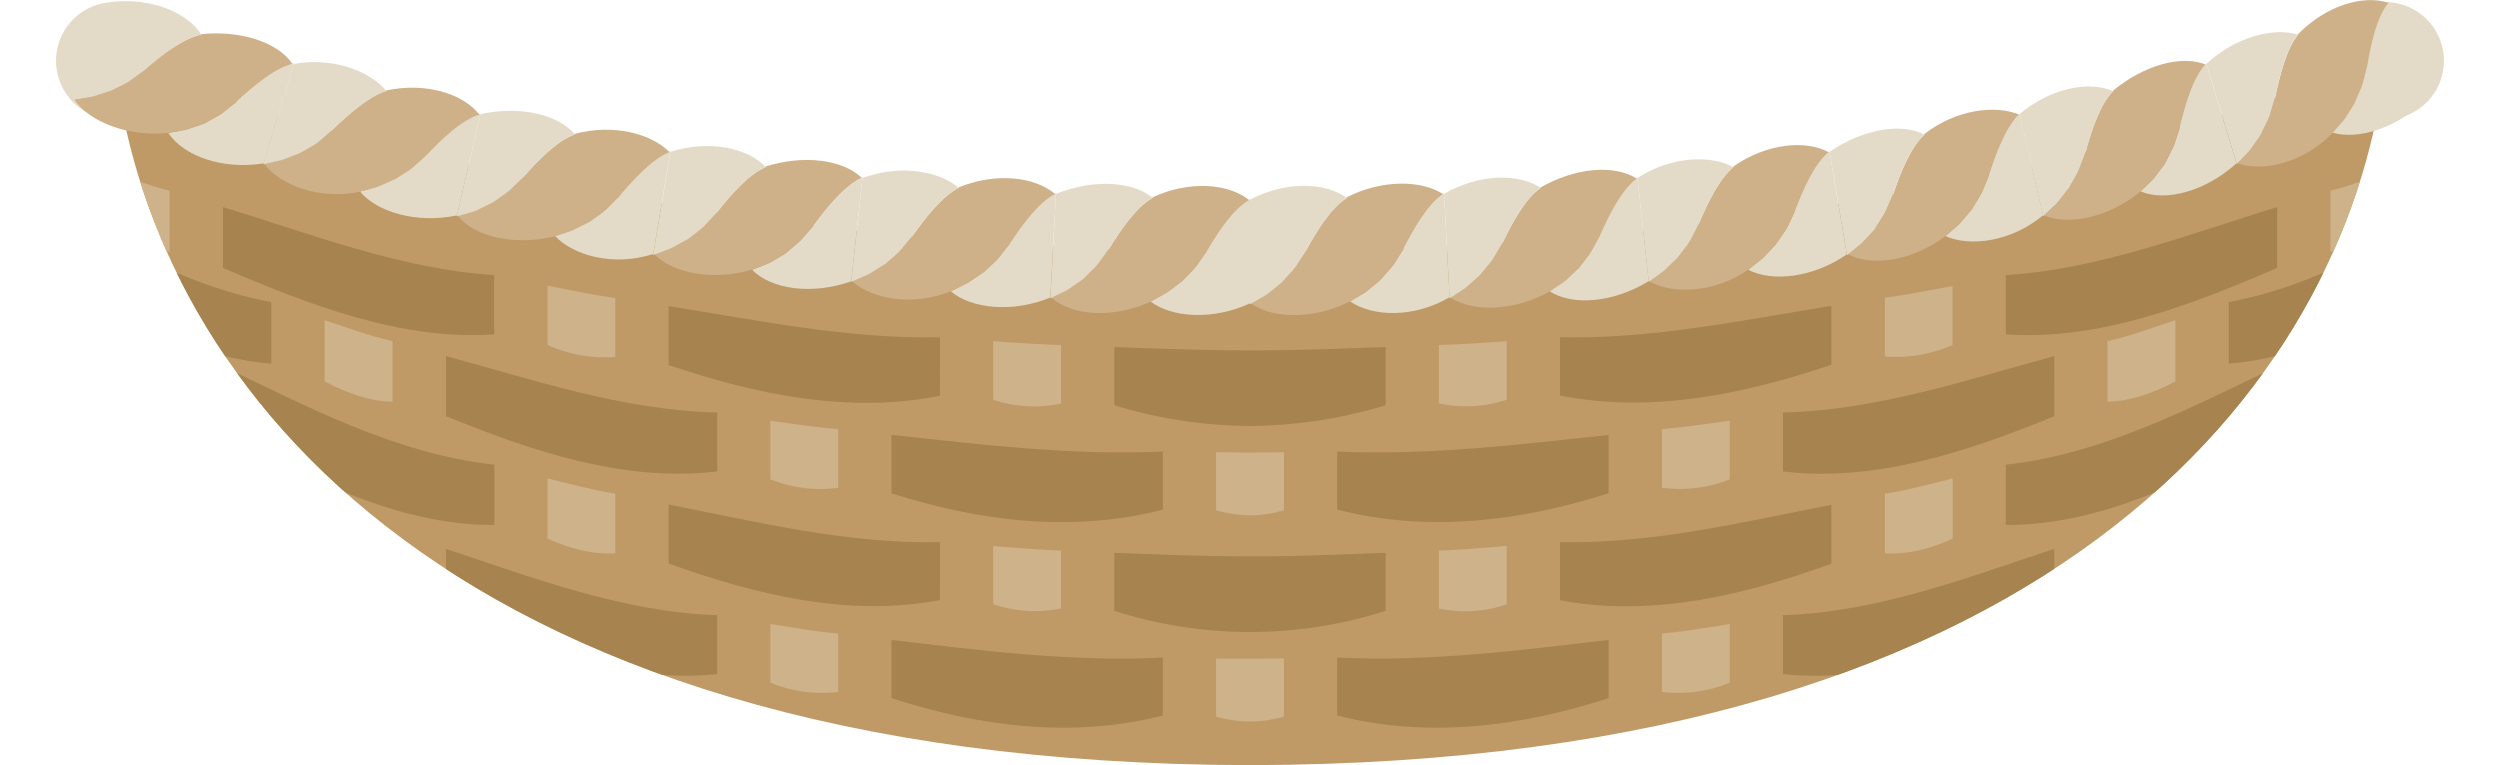 <svg xmlns="http://www.w3.org/2000/svg" xmlns:xlink="http://www.w3.org/1999/xlink" viewBox="0 0 594.2 181.86"><defs><style>.cls-1{fill:none;}.cls-2{clip-path:url(#clip-path);}.cls-3{fill:#bf9a67;}.cls-4{fill:#a6834f;}.cls-5{fill:#ceb289;}.cls-6{fill:#e3dbc7;}.cls-7{fill:#ceb189;}</style><clipPath id="clip-path"><path id="_剪裁路徑_" data-name="&lt;剪裁路徑&gt;" class="cls-1" d="M27.23,14.08c7.56,72.47,74.25,167.41,269.87,167.78C492.72,181.49,559.42,86.55,567,14.08,490.29,42.91,397.34,59.81,297.1,59.81S103.92,42.91,27.23,14.08Z"/></clipPath></defs><title>資產 20</title><g id="圖層_2" data-name="圖層 2"><g id="關於天然甘"><g id="_群組_" data-name="&lt;群組&gt;"><g id="_剪裁群組_" data-name="&lt;剪裁群組&gt;"><g class="cls-2"><path class="cls-3" d="M297.1,59.81c-100.25,0-193.18-16.9-269.87-45.73,7.56,72.47,74.25,167.41,269.87,167.78C492.72,181.49,559.42,86.55,567,14.08,490.29,42.91,397.34,59.81,297.1,59.81Z"/><path class="cls-4" d="M297.1,132.23c-10.91,0-21.61-.43-32.24-.83v13.79a106,106,0,0,0,64.48,0V131.4C318.71,131.78,308,132.28,297.1,132.23Z"/><path class="cls-4" d="M297.1,83.28c-10.85,0-21.57-.41-32.24-.79V96.32a112.73,112.73,0,0,0,32.24,4.93,114.08,114.08,0,0,0,32.24-4.93V82.49C318.68,82.87,308,83.29,297.1,83.28Z"/><path class="cls-4" d="M370.8,128.85v13.82c22,4.17,44.21-1.37,64.48-8.69v-14C414.87,123.9,393.15,129.31,370.8,128.85Z"/><path class="cls-4" d="M370.8,80.17V94c21.66,4.35,43.84-.35,64.48-7.3v-14C414.41,76.05,392.73,80.63,370.8,80.17Z"/><path class="cls-4" d="M476.74,110.44v14.33c23,.13,45.27-11.42,64.5-22.34V87.07C522.16,96.13,500.29,107.91,476.74,110.44Z"/><path class="cls-4" d="M476.74,65.37v14.1c22,1.57,44.14-7,64.5-15.79V49.23C520.75,55.44,499,64.05,476.74,65.37Z"/><path class="cls-4" d="M158.91,119.93v14c20.27,7.3,42.45,12.87,64.49,8.69V128.85C201.06,129.33,179.35,123.89,158.91,119.93Z"/><path class="cls-4" d="M158.91,72.76v14c20.65,7,42.83,11.65,64.49,7.3V80.17C201.47,80.61,179.79,76.06,158.91,72.76Z"/><path class="cls-4" d="M53,87.07v15.36c19.22,10.91,41.47,22.49,64.49,22.34V110.44C93.9,107.91,72,96.12,53,87.07Z"/><path class="cls-4" d="M53,49.23V63.68C73.31,72.41,95.47,81,117.46,79.47V65.38C95.23,64,73.46,55.44,53,49.23Z"/><path class="cls-4" d="M317.83,156.29v13.77c21.79,5.56,44.06,2.53,64.49-4.14V152.1C361.66,154.52,340,157.35,317.83,156.29Z"/><path class="cls-4" d="M317.83,107.32v13.8c21.66,5.58,43.89,2.71,64.49-3.88V103.37C361.46,105.61,339.82,108.31,317.83,107.32Z"/><path class="cls-4" d="M423.77,146.22v14c22.59,2.35,44.77-6.28,64.5-15.17V130.47C468.56,136.88,446.72,145.5,423.77,146.22Z"/><path class="cls-4" d="M423.77,98.05v14c22.16,2.67,44.32-4.9,64.5-13.13V84.63C468,90.1,446.2,97.54,423.77,98.05Z"/><path class="cls-4" d="M529.71,71.8V86.44c23.35-1.9,45.49-16,64.49-28.77v-16C575.49,53,553.59,67.42,529.71,71.8Z"/><path class="cls-4" d="M211.89,152.1v13.82c20.43,6.67,42.69,9.71,64.49,4.14V156.29C254.22,157.37,232.56,154.52,211.89,152.1Z"/><path class="cls-4" d="M211.89,103.37v13.87c20.58,6.6,42.82,9.49,64.49,3.88v-13.8C254.38,108.3,232.74,105.6,211.89,103.37Z"/><path class="cls-4" d="M106,130.46v14.59c19.7,8.91,41.91,17.48,64.48,15.17v-14C147.48,145.47,125.64,136.89,106,130.46Z"/><path class="cls-4" d="M106,84.63V98.91c20.16,8.23,42.32,15.8,64.48,13.13v-14C148,97.54,126.21,90.1,106,84.63Z"/><path class="cls-4" d="M0,41.67v16C19,70.42,41.14,84.52,64.49,86.44V71.8C40.62,67.42,18.71,53,0,41.67Z"/><path class="cls-5" d="M342,130.85v13.79a30.65,30.65,0,0,0,16.12-1V129.79C352.81,130.17,347.43,130.68,342,130.85Z"/><path class="cls-5" d="M342,82V95.87A30.54,30.54,0,0,0,358.14,95V81.1C352.79,81.46,347.41,81.85,342,82Z"/><path class="cls-5" d="M448,117.34v14.17c5.35.37,10.94-1.09,16.13-3.49V113.71C458.81,115,453.39,116.52,448,117.34Z"/><path class="cls-5" d="M448,70.74v14A33.45,33.45,0,0,0,464.08,82v-14C458.77,68.92,453.35,70.11,448,70.74Z"/><path class="cls-5" d="M553.9,45.33V59.8c5.36-.23,10.88-2.42,16.12-5.28V39.94C564.73,41.75,559.33,44,553.9,45.33Z"/><path class="cls-5" d="M236.06,129.79v13.82a30.72,30.72,0,0,0,16.14,1V130.85C246.77,130.65,241.41,130.2,236.06,129.79Z"/><path class="cls-5" d="M236.06,81.1V95a30.61,30.61,0,0,0,16.14.92V82C246.79,81.86,241.42,81.46,236.06,81.1Z"/><path class="cls-5" d="M130.14,113.71V128c5.17,2.39,10.77,3.86,16.1,3.5V117.34C140.81,116.5,135.39,115,130.14,113.71Z"/><path class="cls-5" d="M130.14,67.9V82a33.22,33.22,0,0,0,16.1,2.83v-14C140.84,70.09,135.43,68.91,130.14,67.9Z"/><path class="cls-5" d="M24.18,39.94V54.52c5.23,2.83,10.77,5,16.13,5.28V45.33C34.86,44,29.48,41.76,24.18,39.94Z"/><path class="cls-5" d="M395,150.59v13.86a32,32,0,0,0,16.14-2.2V148.32C405.83,149.16,400.4,150.08,395,150.59Z"/><path class="cls-5" d="M395,102v13.92a31.79,31.79,0,0,0,16.14-2V100C405.8,100.72,400.38,101.54,395,102Z"/><path class="cls-5" d="M500.92,126.12V140.9c5.43-.44,11-2.93,16.13-6v-15C511.85,122,506.44,124.56,500.92,126.12Z"/><path class="cls-5" d="M500.92,81.07V95.48c5.38-.08,10.93-2.08,16.13-4.82V76.1C511.79,77.83,506.38,79.86,500.92,81.07Z"/><path class="cls-5" d="M297.1,156.54c-2.71,0-5.38,0-8.06,0v13.79a31,31,0,0,0,8.06,1.17,29.81,29.81,0,0,0,8.06-1.17V156.49C302.47,156.53,299.8,156.53,297.1,156.54Z"/><path class="cls-5" d="M297.1,107.59c-2.71,0-5.36-.11-8.06-.11V121.3a32.07,32.07,0,0,0,8.06,1.19,29.77,29.77,0,0,0,8.06-1.19V107.48C302.48,107.5,299.82,107.57,297.1,107.59Z"/><path class="cls-5" d="M183.1,148.31v13.94a32,32,0,0,0,16.12,2.2V150.59C193.79,150.12,188.4,149.13,183.1,148.31Z"/><path class="cls-5" d="M183.1,100v13.93a31.72,31.72,0,0,0,16.12,2V102C193.82,101.55,188.42,100.73,183.1,100Z"/><path class="cls-5" d="M77.15,119.84v15c5.16,3.11,10.7,5.59,16.13,6V126.12C87.77,124.56,82.33,122,77.15,119.84Z"/><path class="cls-5" d="M77.15,76.1V90.66c5.2,2.72,10.76,4.75,16.13,4.82V81.07C87.81,79.88,82.42,77.83,77.15,76.1Z"/></g></g><g id="_群組_2" data-name="&lt;群組&gt;"><path class="cls-6" d="M566.93.5a13.95,13.95,0,1,0,13.94,14A13.95,13.95,0,0,0,566.93.5Z"/><path class="cls-6" d="M27.28.5a13.95,13.95,0,1,0,13.94,14A13.95,13.95,0,0,0,27.28.5Z"/><g id="_群組_3" data-name="&lt;群組&gt;"><path id="_路徑_" data-name="&lt;路徑&gt;" class="cls-1" d="M572.32,12C494.63,42.07,399.7,59.81,297.1,59.81S99.56,42.07,21.88,12"/><g id="_群組_4" data-name="&lt;群組&gt;"><path class="cls-6" d="M567.81.33l-.26.25.12,0c-2.73,3.33-4.1,9.57-5,14.84l-1.09,4.28-.33,1-1.62,3.71,0,.07L557.35,28l-.37.51-2.61,3c6.1,1.84,15.62-1.09,22.4-8.07Z"/><path class="cls-7" d="M546.1,8.23l.13,0c-2.82,3.34-4.35,9.76-5.47,14.93l-1.24,4.19-.38,1L537.38,32l0,.08-2.4,3.4-.39.48-2.73,2.88c6,2.06,15.66-.09,22.54-7.24h0l2.62-3,.37-.51,2.25-3.53,0-.07,1.62-3.71.33-1,1.09-4.28c.89-5.27,2.26-11.51,5-14.84C561.64-1.32,552.74,1.35,546.1,8.23Z"/><path class="cls-6" d="M524.4,15.19l.13,0-.08.11L531.64,39l.19-.19,2.73-2.88.39-.48,2.4-3.4,0-.08,1.76-3.62.38-1,1.24-4.19c1.12-5.17,2.65-11.59,5.47-14.93C540.38,6.45,531.36,8.73,524.4,15.19Z"/></g><g id="_群組_5" data-name="&lt;群組&gt;"><path class="cls-6" d="M524.37,15.06l-.29.23.13,0c-3,3.22-4.76,9.42-6,14.68l-1.36,4.22-.42,1-1.85,3.65,0,.06L512,42.27l-.42.47-2.83,2.74c6,2.58,15.59-.08,22.81-6.66Z"/><path class="cls-7" d="M502.17,21.6l.13,0c-3.1,3.06-5.12,9.15-6.55,14.32l-1.53,4.14-.43,1-2,3.54-.05.07L489.16,48l-.43.47-2.9,2.74c5.84,2.42,15.49.49,22.94-5.71h0l2.83-2.73.42-.47,2.49-3.35,0-.06,1.85-3.65.42-1L518.19,30c1.26-5.26,3.06-11.46,6-14.68C518.32,13,509.4,15.57,502.17,21.6Z"/><path class="cls-6" d="M480,27.13l.13.05-.1.1,5.58,24.09.2-.18h0l2.9-2.74.43-.47,2.59-3.3.05-.07,2-3.54.43-1L495.75,36c1.43-5.17,3.45-11.26,6.55-14.32C496.49,19.13,487.35,20.92,480,27.13Z"/></g><g id="_群組_6" data-name="&lt;群組&gt;"><path class="cls-6" d="M480,27l-.3.23.13,0c-3.15,3.15-5.39,9.1-7,14.17l-1.65,4.07-.49.92-2.09,3.45-.05.06-2.71,3.17-.44.45-3,2.59c5.78,2.61,15.62,1.4,23.2-4.94Z"/><path class="cls-7" d="M457.34,31.89l.11.06c-3.27,2.93-5.67,8.92-7.42,14.05l-1.77,4.07-.5.94-2.2,3.45,0,.08-2.8,3-.46.42-3.08,2.47c5.72,3.07,15.42,1.54,23.21-4.34h0l3-2.59.44-.45,2.71-3.17.05-.06,2.09-3.45.49-.92,1.65-4.07c1.62-5.07,3.86-11,7-14.17C474.18,24.9,464.86,26,457.34,31.89Z"/><path class="cls-6" d="M434.85,36.08l.13.06-.09.1L439,60.63l.21-.16L442.26,58l.46-.42,2.8-3,0-.08,2.2-3.45.5-.94L450,46c1.75-5.13,4.15-11.12,7.42-14C451.8,29.05,442.65,30.78,434.85,36.08Z"/></g><g id="_群組_7" data-name="&lt;群組&gt;"><path class="cls-6" d="M434.83,35.93l-.31.2.13.06c-3.37,2.76-6,8.64-7.88,13.67l-1.89,4-.53.91-2.3,3.34-.05.06-2.88,3.05-.47.42-3.13,2.47c5.62,3,15.43,1.91,23.43-3.65Z"/><path class="cls-7" d="M411.92,39.61l.11.06c-3.42,2.84-6.18,8.6-8.25,13.49l-2,3.9-.57.89-2.39,3.24-.05.06-3,2.91-.47.4-3.21,2.33c5.5,3.08,15.33,2.8,23.42-2.79h0l3.13-2.47.47-.42L422,58.16l.05-.06,2.3-3.34.53-.91,1.89-4c1.92-5,4.51-10.91,7.88-13.67C429.11,33.16,419.79,34.1,411.92,39.61Z"/><path class="cls-6" d="M389.19,42.31l.11,0-.09.09L391.88,67l.22-.15h0l3.21-2.33.47-.4,3-2.91.05-.06L401.2,58l.57-.89,2-3.9c2.07-4.89,4.83-10.65,8.25-13.49C406.63,36.8,397.23,37.08,389.19,42.31Z"/></g><g id="_群組_8" data-name="&lt;群組&gt;"><path class="cls-6" d="M389.18,42.15l-.33.18.12.07c-3.53,2.62-6.44,8.38-8.63,13.32l-2.12,3.9-.58.89-2.48,3.26-.05,0-3.06,2.87-.49.38-3.26,2.18c5.45,3.6,15.28,2.74,23.57-2.39Z"/><path class="cls-7" d="M366.08,44.59l.12.06c-3.6,2.46-6.69,8.08-9,12.92L355,61.37l-.61.87-2.56,3.13-.07.06-3.12,2.78-.5.38-3.32,2.19c5.33,3.43,15.12,3.24,23.52-1.53h0l3.27-2.18.49-.38,3.06-2.87.05,0,2.48-3.26.58-.89,2.12-3.9c2.19-4.94,5.1-10.7,8.63-13.32C383.6,39,374.3,39.88,366.08,44.59Z"/><path class="cls-6" d="M343.23,46.07l.1.07-.1.08,1.32,24.69.23-.13h0l3.33-2.19.5-.38,3.12-2.78.07-.06,2.56-3.13.61-.87,2.23-3.8c2.32-4.84,5.41-10.46,9-12.92C360.92,41.15,351.55,41.26,343.23,46.07Z"/></g><g id="_群組_9" data-name="&lt;群組&gt;"><path class="cls-6" d="M343.21,45.93l-.32.16.11.07c-3.66,2.43-6.89,8.16-9.34,12.86l-2.32,3.72-.65.83-2.65,3-.06.06-3.2,2.65-.51.36-3.38,2c5.26,3.62,15.11,4.06,23.65-1Z"/><path class="cls-7" d="M320,46.94l.11.07c-3.73,2.31-7.11,7.79-9.7,12.52L308,63.24l-.66.84-2.74,3-.05.06-3.27,2.64-.52.34-3.43,2c5.12,3.66,14.9,3.91,23.55-.5l3.38-2,.51-.36,3.2-2.65.06-.06,2.65-3,.65-.83L333.66,59c2.45-4.7,5.68-10.43,9.34-12.86C337.85,42.79,328.46,42.58,320,46.94Z"/><path class="cls-6" d="M297.1,47.43l.11.07-.11.09V72.32l.24-.13h0l3.44-2,.52-.34,3.27-2.64.05-.06,2.74-3,.66-.84,2.41-3.71c2.59-4.73,6-10.21,9.7-12.52C315.05,43.28,305.67,43,297.1,47.43Z"/></g><g id="_群組_10" data-name="&lt;群組&gt;"><path class="cls-6" d="M296.76,47.43l.12.07c-3.79,2.15-7.32,7.48-10,12.09l-2.53,3.6-.67.82-2.82,2.9-.06,0-3.33,2.5-.53.34-3.49,1.89c5.05,3.89,14.88,4.53,23.67.44V47.3Z"/><path class="cls-7" d="M273.87,46.93l.1.08c-3.85,2.14-7.51,7.47-10.35,12.09L261,62.69l-.69.81-2.89,2.84-.06.06L254,68.75l-.53.32-3.54,1.73c4.92,4.24,14.66,5,23.54.89l3.49-1.89.53-.34,3.33-2.5.06,0,2.82-2.9.67-.82,2.53-3.6c2.7-4.61,6.23-9.94,10-12.09C291.9,43.55,282.55,42.87,273.87,46.93Z"/><path class="cls-6" d="M251,46.07l.09.09-.11.06-1.32,24.69.24-.11,3.54-1.73.53-.32,3.4-2.35.06-.06,2.89-2.84.69-.81,2.62-3.59c2.84-4.62,6.5-10,10.35-12.09C269.1,43,259.74,42.56,251,46.07Z"/></g><g id="_群組_11" data-name="&lt;群組&gt;"><path class="cls-6" d="M250.64,46.05l.1.07c-3.89,2-7.7,7.16-10.65,11.66l-2.72,3.47-.71.78-3,2.77-.06,0-3.48,2.36-.55.3L226,69.25c4.83,4.1,14.62,5.19,23.63,1.47L251,45.93Z"/><path class="cls-7" d="M227.79,44.57l.1.07c-4,2-7.9,7.08-11,11.41l-2.8,3.37-.73.76-3,2.63-.06,0-3.54,2.2-.55.3-3.63,1.58c4.71,4.19,14.37,6,23.47,2.31l3.57-1.74.55-.3,3.48-2.36.06,0,3-2.77.71-.78,2.72-3.47c2.95-4.5,6.76-9.67,10.65-11.66C246,42,236.68,40.89,227.79,44.57Z"/><path class="cls-6" d="M205,42.31l.1.08-.12.06L202.31,67l.25-.1h0l3.64-1.58.55-.3,3.54-2.2.06,0,3-2.63.73-.76,2.8-3.37c3.07-4.33,7-9.38,11-11.41C223.23,40.66,214,39,205,42.31Z"/></g><g id="_群組_12" data-name="&lt;群組&gt;"><path class="cls-6" d="M204.68,42.26l.1.08c-4,1.82-8.09,6.81-11.3,11.15l-2.91,3.36-.76.75-3.12,2.63-.06.05L183,62.44l-.55.25-3.67,1.44c4.56,4.7,14.33,6,23.54,2.73L205,42.15Z"/><path class="cls-7" d="M182,39.56l.09.09c-4,1.63-8.26,6.46-11.58,10.67l-3,3.24-.77.71-3.2,2.5-.06,0-3.66,2-.57.26-3.73,1.41c4.45,4.5,14.08,6.44,23.32,3.6h0l3.67-1.43.55-.25,3.61-2.16.06-.05,3.12-2.63.76-.75,2.91-3.36c3.21-4.34,7.3-9.33,11.3-11.15C200.27,37.89,191,36.73,182,39.56Z"/><path class="cls-6" d="M159.34,36.08l.1.08-.12.08-4.1,24.39.26-.1,3.73-1.41.57-.26,3.66-2,.06,0,3.2-2.5.77-.71,3-3.24c3.32-4.21,7.54-9,11.58-10.67C177.68,35.09,168.5,33.2,159.34,36.08Z"/></g><g id="_群組_13" data-name="&lt;群組&gt;"><path class="cls-6" d="M159,36l.1.09c-4.1,1.61-8.5,6.47-11.92,10.47l-3.09,3.12-.79.68-3.26,2.36-.08,0-3.71,1.87-.58.25-3.74,1.26c4.33,4.61,13.88,7.33,23.32,4.28l4.11-24.52Z"/><path class="cls-7" d="M136.54,31.83l.1.1C132.5,33.37,128,38,124.42,42l-3.2,3.09-.83.67L117,48.14l-.06,0L113.19,50l-.59.21-3.78,1.1c4.11,5.08,13.7,7.16,23.12,4.85h0l3.75-1.26.58-.25L140,52.79l.08,0,3.26-2.36.79-.68,3.09-3.12c3.42-4,7.82-8.86,11.92-10.47C154.8,31.74,145.75,29.36,136.54,31.83Z"/><path class="cls-6" d="M114.18,27.13l.1.1-.13.05-5.58,24.09.25,0,3.78-1.1.59-.21L117,48.18l.06,0,3.35-2.36.83-.67,3.2-3.09C128,38,132.5,33.37,136.64,31.93,132.54,27.09,123.42,25.1,114.18,27.13Z"/></g><g id="_群組_14" data-name="&lt;群組&gt;"><path class="cls-6" d="M113.85,27.05l.1.09c-4.17,1.26-8.81,5.68-12.5,9.57l-3.29,2.95-.84.64L93.9,42.5l-.07,0L90,44.22l-.59.22-3.85,1.07c4,4.89,13.54,7.72,23.06,5.68L114.22,27Z"/><path class="cls-7" d="M91.71,21.52l.08.1c-4.24,1.3-9,5.59-12.83,9.25l-3.38,2.82-.86.59-3.47,2-.07,0-3.89,1.52-.59.18L62.82,39c3.87,5,13.08,8.62,22.73,6.56v0l3.85-1.05.59-.22,3.84-1.69.07,0,3.42-2.2.84-.64,3.29-2.95c3.69-3.89,8.33-8.31,12.5-9.57C110,22.2,101.09,19.49,91.71,21.52Z"/><path class="cls-6" d="M69.79,15.19l.1.1-.13.05L62.56,39l.26,0,3.88-.89.59-.18,3.89-1.52.07,0,3.47-2,.86-.59L79,30.87c3.79-3.66,8.59-7.95,12.83-9.25C87.91,16.88,79.21,13.53,69.79,15.19Z"/></g><g id="_群組_15" data-name="&lt;群組&gt;"><path class="cls-6" d="M69.47,15.09l.09.1c-4.25,1-9.2,5.21-13.18,8.88l-3.49,2.77-.89.59-3.56,2-.08,0-3.92,1.33-.61.15L40,31.6c3.61,5.48,12.95,8.82,22.66,7.22l7.23-23.76Z"/><path class="cls-7" d="M47.78,8.12l.09.1c-4.27.84-9.35,4.78-13.44,8.27l-3.58,2.6-.91.56L26.3,21.48l-.09,0-4,1.3-.61.13-4,.69c3.49,5.24,12.64,9,22.32,8h0l3.88-.69.61-.15,3.92-1.33.08,0,3.56-2,.89-.59,3.49-2.77c4-3.67,8.93-7.83,13.18-8.88C66,10,57.11,7.16,47.78,8.12Z"/><path class="cls-6" d="M26.34.47l.08.09-.13,0L17.36,23.67l.27,0v0l4-.67.61-.13,4-1.3.09,0,3.64-1.83.91-.56,3.58-2.6C38.52,13,43.6,9.06,47.87,8.22,44.46,2.93,35.89-.63,26.34.47Z"/></g></g></g></g></g></g></svg>